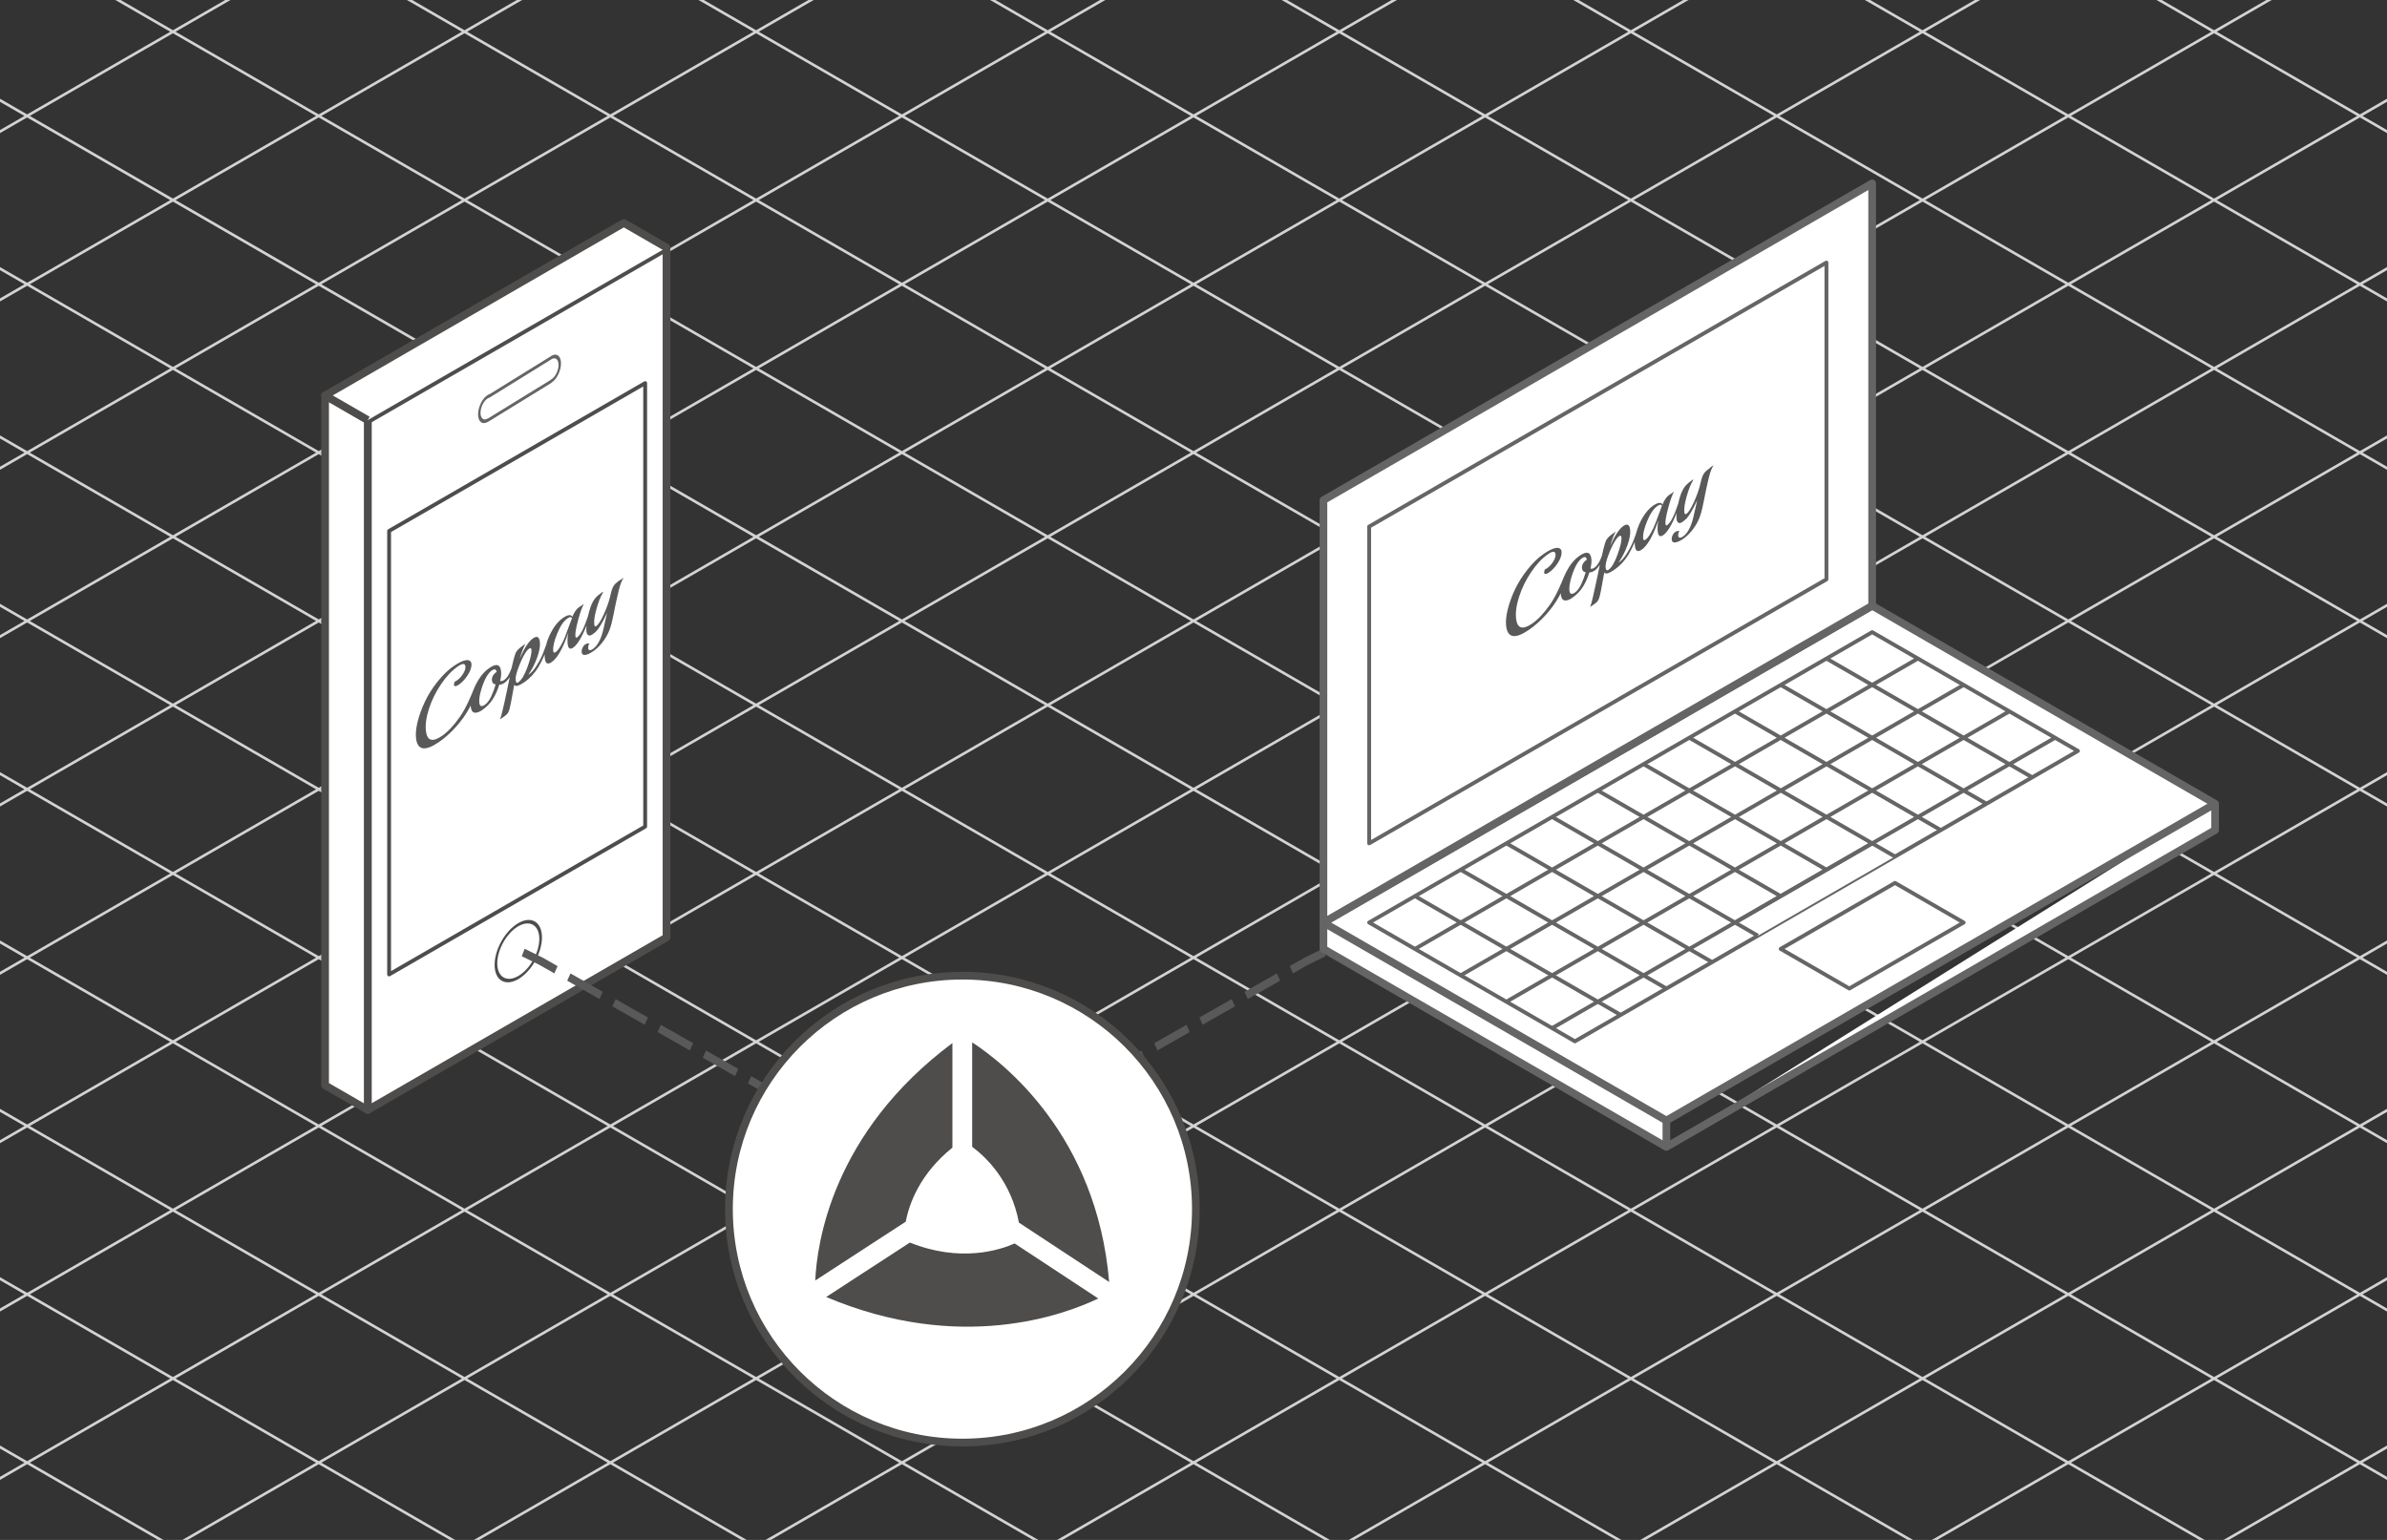 <svg viewBox="0 0 310 200" xmlns="http://www.w3.org/2000/svg" fill-rule="evenodd" clip-rule="evenodd" stroke-linejoin="round" stroke-miterlimit="1.414"><rect x="0" y="0" width="310" height="200" fill="#333333" stroke="none"/><path d="M-162.723 285.96L472.715-80.928m-635.438 257.563L472.715-190.25M-162.723 67.31l635.438-366.885m-635.438 651.13L472.715-15.333M-162.723 242.23l635.438-366.886m-635.438 257.562L472.715-233.98M-162.723 23.582l635.438-366.886m-635.438 760.452L472.715 50.262m-635.438 432.48l635.438-366.885m-635.438 432.48L472.715 181.45m-635.438 126.374L472.715-59.062M-162.723 198.5l635.438-366.886M-162.723 89.176L472.715-277.71m-635.438 651.13L472.715 6.532m-635.438 257.562l635.438-366.886M-162.723 154.77l635.438-366.886M-162.723 45.446L472.715-321.44m-635.438 760.453L472.715 72.127m-635.438 432.48L472.715 137.72m-635.438 191.97L472.715-37.198m-635.438 257.563L472.715-146.52m-635.438 257.56l635.438-366.885M-162.723 1.717L472.715-365.17m-635.438 760.453L472.715 28.397m-635.438 432.48L472.715 93.993m-635.438 432.48l635.438-366.886M-162.723 285.96L472.715-80.928m-635.438 257.563L472.715-190.25M-162.723 67.31l635.438-366.885m-635.438 651.13L472.715-15.333M-162.723 242.23l635.438-366.886m-635.438 257.562L472.715-233.98M-162.723 23.582l635.438-366.886m-635.438 760.452L472.715 50.262m-635.438 432.48l635.438-366.885m-635.438 432.48L472.715 181.45m-635.438 126.374L472.715-59.062M-162.723 198.5l635.438-366.886M-162.723 89.176L472.715-277.71m-635.438 651.13L472.715 6.532m-635.438 257.562l635.438-366.886M-162.723 154.77l635.438-366.886M-162.723 45.446L472.715-321.44m-635.438 760.453L472.715 72.127m-635.438 432.48L472.715 137.72m-635.438 191.97L472.715-37.198m-635.438 257.563L472.715-146.52m-635.438 257.56l635.438-366.885M-162.723 1.717L472.715-365.17m-635.438 760.453L472.715 28.397m-635.438 432.48L472.715 93.993m-635.438 432.48l635.438-366.886m.008 126.374L-162.715-80.92m635.438 257.56l-635.438-366.89M472.723 67.31l-635.438-366.885m635.438 651.13L-162.715-15.333M472.723 242.23l-635.438-366.886m635.438 257.562L-162.715-233.98M472.723 23.582l-635.438-366.886m635.438 760.452L-162.715 50.262m635.438 432.48l-635.438-366.885m635.438 432.48L-162.715 181.45m635.438 126.374L-162.715-59.062M472.723 198.5l-635.438-366.886M472.723 89.176L-162.715-277.71m635.438 651.13L-162.715 6.532m635.438 257.562l-635.438-366.886M472.723 154.77l-635.438-366.886M472.723 45.446L-162.715-321.44m635.438 760.453L-162.715 72.127m635.438 432.48L-162.715 137.72m635.438 191.97L-162.715-37.198m635.438 257.563L-162.715-146.52m635.438 257.56l-635.438-366.885M472.723 1.717L-162.715-365.17m635.438 760.453L-162.715 28.397m635.438 432.48L-162.715 93.993m635.438 432.48l-635.438-366.886M472.723 285.96L-162.715-80.928m635.438 257.563L-162.715-190.25M472.723 67.31l-635.438-366.885m635.438 651.13L-162.715-15.333M472.723 242.23l-635.438-366.886m635.438 257.562L-162.715-233.98M472.723 23.582l-635.438-366.886m635.438 760.452L-162.715 50.262m635.438 432.48l-635.438-366.885m635.438 432.48L-162.715 181.45m635.438 126.374L-162.715-59.062M472.723 198.5l-635.438-366.886M472.723 89.176L-162.715-277.71m635.438 651.13L-162.715 6.532m635.438 257.562l-635.438-366.886M472.723 154.77l-635.438-366.886M472.723 45.446L-162.715-321.44m635.438 760.453L-162.715 72.127m635.438 432.48L-162.715 137.72m635.438 191.97L-162.715-37.198m635.438 257.563L-162.715-146.52m635.438 257.56l-635.438-366.885M472.723 1.717L-162.715-365.17m635.438 760.453L-162.715 28.397m635.438 432.48L-162.715 93.993m635.438 432.48l-635.438-366.886" stroke-width=".344" stroke="#D3D3D3"/><path d="M47.76 67.358v76.8l38.8-22.4v-89.6l-38.8 22.4v12.8z" fill="#fff" stroke="#4E4D4C"/><path d="M83.788 107.358v-57.6l-33.255 19.2v57.6l33.255-19.2z" fill="#fff" stroke-width=".5" stroke="#4E4D4C"/><path d="M42.22 51.358v89.6l5.54 3.2v-89.6l-5.54-3.2z" fill="#fff" stroke="#4E4D4C"/><path d="M86.56 32.158l-5.543-3.2-38.798 22.4 5.54 3.2" fill="#fff" stroke="#4E4D4C"/><circle cx="75.102" cy="252.109" r="4.281" fill="#fff" stroke-width=".51" stroke="#4E4D4C" transform="matrix(-.678 .393 0 .802 118.23 -108.176)"/><path d="M108.08 179.233v.022H95.885v-.022h-.045c-.892 0-1.616-.724-1.616-1.616 0-.893.724-1.617 1.616-1.617.065 0 .128.004.19.01l11.69.033c.12-.028.244-.043.37-.043.893 0 1.618.724 1.618 1.617 0 .892-.725 1.617-1.617 1.617h-.01z" fill="#fff" stroke-width=".47" stroke="#656565" transform="matrix(-.675 .415 0 .943 136.3 -159.302)"/><path d="M109.78 193.23l1.577-.686L144.107 176" fill="none" stroke-width=".64" stroke-dasharray="3.21,1.28,0,0" stroke="#595959" transform="matrix(1.464 0 0 -1.648 -92.772 442.152)"/><path d="M109.78 193.23l1.577-.686L144.107 176" fill="none" stroke-width=".64" stroke-dasharray="3.21,1.28,0,0" stroke="#595959" transform="matrix(-1.464 0 0 -1.648 332.684 442.152)"/><path d="M214.832 66.637c-.167.434-.364.847-.59 1.238-.227.39-.434.65-.62.78-.173.117-.27.072-.295-.137-.056-.484.104-1.187.48-2.11.374-.92.798-1.543 1.272-1.868.26-.183.44-.19.54-.025-.16.45-.42 1.157-.79 2.122m-5.72 5.696c-.21.143-.33.056-.37-.26-.04-.317.08-.837.35-1.562.27-.72.54-1.29.81-1.71.16-.26.32-.44.47-.54.04-.03.07-.05.09-.05.11-.04.174.02.193.18.045.4-.11 1.09-.47 2.08s-.725 1.62-1.1 1.88m-2.74-1.19c-.18.13-.316.28-.408.46-.09.18-.13.36-.11.54.036.3.186.46.45.49-.134.49-.32.98-.543 1.47-.226.486-.494.83-.803 1.047-.376.236-.587.15-.633-.252-.047-.4.03-.94.23-1.62.37-1.222.804-2.01 1.3-2.35.316-.212.51-.152.58.18l-.066.05zm15.13-11.26c-.18.12-.37.28-.576.46-.06.06-.12.13-.177.22-.06.09-.1.16-.134.22-.03.058-.065.14-.1.26-.04.12-.066.207-.08.27-.018.06-.046.175-.085.34l-.09.377c-.16.637-.41 1.33-.76 2.09-.342.76-.65 1.23-.91 1.41-.13.095-.212.027-.24-.2-.05-.432.046-1.065.28-1.9.232-.836.482-1.476.75-1.92.04-.07.055-.12.052-.145 0-.027-.02-.03-.042-.01-.38.26-.676.51-.885.747-.21.237-.4.577-.57 1.02-.13.34-.245.744-.34 1.203-.48 1.44-.92 2.29-1.313 2.563-.13.09-.204.046-.224-.13-.04-.335.07-.99.33-1.964s.5-1.635.72-1.98l-.11.074-.54.36c-.143.098-.29.26-.443.49-.156.227-.26.445-.32.654-.09-.17-.24-.235-.456-.195-.21.04-.43.14-.66.3-.487.334-.916.812-1.287 1.433-.37.62-.64 1.246-.8 1.88l-.01.04-.086.227c-.18.507-.324.876-.43 1.11-.19.42-.427.846-.707 1.28-.28.43-.565.746-.86.95l-.086.06c.434-.62.79-1.315 1.075-2.09.283-.776.395-1.42.34-1.93-.075-.62-.35-.764-.83-.434-.51.35-1.05 1.17-1.626 2.464.28-.92.52-1.514.71-1.792l-.326.22c-.424.29-.713.578-.867.858-.073.145-.18.49-.314 1.03-.05.195-.11.477-.194.846-.25.73-.55 1.217-.9 1.457-.2.14-.367.177-.49.11.11-.46.145-.853.11-1.176-.1-.85-.575-.98-1.43-.395-.51.35-.954.825-1.33 1.432-.227.367-.41.73-.558 1.088v-.01c-.343.85-.94 2.328-1.693 3.41-.75 1.08-1.49 1.87-2.22 2.37-1.162.797-1.813.597-1.95-.6-.09-.775.037-1.683.378-2.727.344-1.047.836-2.04 1.48-2.99.64-.95 1.33-1.677 2.062-2.18.552-.38.85-.37.896.02.03.26-.064.56-.28.9-.217.346-.465.615-.745.807-.1.07-.19.117-.273.144-.076.18-.107.31-.096.417.016.1.076.15.18.145.11-.005.24-.06.4-.17.34-.23.65-.55.946-.95.29-.406.477-.78.56-1.14.04-.19.054-.34.04-.463-.04-.33-.245-.48-.62-.45-.38.03-.897.27-1.56.723-.66.454-1.312 1.08-1.952 1.884-.64.8-1.154 1.62-1.55 2.45-.39.83-.684 1.642-.88 2.434-.193.79-.26 1.47-.195 2.03.17 1.475 1.1 1.633 2.79.475.725-.495 1.42-1.115 2.09-1.86.664-.743 1.202-1.5 1.61-2.26.066-.122.124-.24.18-.35 0 .06.006.118.012.17.05.42.2.66.45.71.25.05.56-.05.918-.294.56-.384 1-.84 1.324-1.36.32-.52.585-1.104.79-1.76.185.01.4-.065.64-.23.21-.14.42-.37.634-.69l-.36 1.718c-.39 1.9-.67 3.04-.824 3.425l.515-.356c.145-.1.262-.2.35-.296.09-.094.17-.23.23-.4s.14-.5.24-1l.4-2.18c.123.27.53.17 1.22-.3s1.263-1.086 1.72-1.84c.28-.464.54-.983.78-1.556-.007.18 0 .35.02.51.07.62.344.765.83.435.693-.477 1.373-1.677 2.04-3.598-.11.506-.137.97-.09 1.385.064.56.29.7.68.44.497-.347 1.04-1.24 1.63-2.7-.03.28-.04.503-.02.67.027.28.107.453.24.52s.29.032.48-.098.355-.263.49-.4c.136-.14.317-.39.54-.76.227-.37.486-.864.778-1.493l-.44 1.953c-.28 1.245-.713 2.07-1.295 2.47-.15.1-.28.15-.385.136-.103-.01-.163-.08-.18-.205-.025-.243.02-.43.148-.56-.045-.04-.11-.06-.205-.054-.093.007-.202.05-.33.14-.123.085-.23.22-.31.404-.085.184-.12.35-.1.5.03.282.18.4.45.36.27-.046.59-.19.95-.437.36-.25.7-.573 1.04-.98.33-.406.6-.83.802-1.27.203-.44.37-.953.494-1.55.046-.2.105-.474.18-.832.07-.357.114-.583.134-.677l.165-.79c.09-.432.206-.925.34-1.48.176-.66.366-1.13.57-1.412l-.44.304z" fill="#595959" fill-rule="nonzero"/><path d="M206.784 75.115c-2.448 1.833-4.796 3.778-6.455 5.417-.7.683-.87 1.35-.65 1.76 2.81-2.914 4.21-4.083 6.26-5.782.36-.3.65-.743.77-1.17l.06-.225m9.16-5.568c.07-.35-.01-.313-.33-.18-1.71.738-3.59 1.842-5.85 3.632-.38.3-.698.75-.757 1.17 0 0 2.84-2.58 6.925-4.63z" fill="#595959" fill-rule="nonzero"/><g fill="#fff" stroke="#656565"><path d="M216.415 145.53l71.26-41.142-44.537-25.715-71.26 41.143 44.537 25.715zm0 0v3.43l-44.54-25.715v-3.43m44.54 29.144l71.26-41.15v-3.43" stroke-width=".996"/><path d="M231.262 123.244l8.908 5.143 14.846-8.57-8.907-5.144-14.85 8.57zm-26.724 12L269.86 97.53l-26.72-15.428-65.326 37.714 26.724 15.43z" stroke-width=".504"/><path d="M228.292 121.53l-2.967-1.714 17.814-10.286 2.96 1.714" stroke-width=".504"/><path d="M210.478 131.815l-26.725-15.43" stroke-width=".505"/><path d="M216.415 128.388l-26.722-15.43m32.66 12L195.63 109.53m29.692 10.287l-23.753-13.714m29.69 10.286l-23.76-13.72m29.69 10.28l-23.75-13.71m29.69 10.28l-23.75-13.71m32.66 12l-26.72-15.42m32.66 12l-26.72-15.43m32.66 12L237.2 85.53m-53.447 37.715l65.323-37.715m-59.385 41.143l65.33-37.713m-59.39 41.14l65.33-37.714m-59.39 41.144l65.33-37.714" stroke-width=".504"/><path d="M171.876 119.816V64.96l71.26-41.144v54.857l-71.26 41.143z" stroke-width=".996"/><path d="M177.815 109.53V68.39L237.2 34.102v41.143l-59.384 34.286z" stroke-width=".504"/></g><path d="M73.45 82.552c-.177.462-.387.9-.628 1.317-.24.41-.46.69-.66.83-.183.12-.288.07-.313-.15-.06-.52.11-1.27.51-2.25.39-.98.85-1.65 1.35-1.99.28-.2.47-.21.58-.03-.17.48-.45 1.23-.85 2.26m-6.08 6.07c-.22.15-.35.06-.39-.28-.04-.34.08-.89.38-1.67.29-.77.58-1.38.86-1.83.17-.278.34-.47.5-.58.04-.03.08-.06.1-.06.12-.05.182.01.21.19.05.41-.12 1.15-.5 2.21-.38 1.053-.77 1.72-1.17 1.99m-2.92-1.27c-.19.135-.33.295-.43.486-.1.19-.13.382-.11.575.03.32.19.49.48.52-.15.526-.34 1.047-.58 1.564-.24.52-.53.89-.86 1.11-.4.25-.63.163-.678-.267-.05-.43.03-1.007.246-1.726.395-1.307.857-2.14 1.384-2.503.34-.23.545-.167.62.19l-.07.05zm16.11-11.99c-.2.134-.4.297-.62.49-.065.064-.13.14-.19.237l-.14.23c-.033.06-.07.15-.11.275-.04.122-.07.216-.084.282l-.09.36-.096.4c-.17.674-.44 1.415-.81 2.225-.37.81-.69 1.31-.964 1.5-.15.1-.235.025-.26-.22-.056-.46.042-1.132.29-2.02.25-.89.516-1.572.8-2.045.04-.078.06-.13.057-.158-.006-.03-.02-.03-.05-.01-.41.28-.72.545-.946.8-.22.254-.422.616-.603 1.09-.14.365-.26.793-.363 1.28-.51 1.535-.975 2.445-1.394 2.73-.14.097-.22.05-.24-.14-.04-.354.075-1.05.352-2.09.28-1.034.53-1.74.76-2.102l-.113.08-.574.38c-.15.105-.31.28-.47.52-.16.243-.275.476-.34.698-.095-.18-.256-.25-.482-.21-.226.042-.46.15-.706.32-.52.35-.98.86-1.374 1.52-.392.66-.68 1.33-.85 2.006l-.01.04-.09.24c-.194.54-.35.93-.46 1.18-.203.45-.454.9-.752 1.36-.3.46-.605.8-.918 1.01l-.09.063c.46-.655.84-1.396 1.144-2.22.3-.827.42-1.51.36-2.056-.08-.66-.37-.814-.886-.463-.55.375-1.12 1.25-1.73 2.625.3-.98.55-1.617.76-1.91l-.35.233c-.45.31-.76.613-.92.91-.08.16-.19.524-.337 1.1l-.21.9c-.27.78-.59 1.3-.964 1.55-.214.15-.39.19-.52.115.118-.49.157-.906.117-1.25-.1-.9-.61-1.04-1.52-.417-.54.37-1.012.88-1.412 1.53-.24.39-.44.773-.592 1.155 0-.006.005-.01.007-.01-.365.9-1 2.473-1.8 3.624-.8 1.154-1.59 1.994-2.36 2.524-1.24.85-1.93.635-2.08-.64-.097-.83.04-1.798.4-2.91.363-1.11.887-2.17 1.57-3.18.686-1.01 1.42-1.78 2.2-2.316.59-.404.906-.398.954.017.03.274-.07.594-.3.96-.23.367-.494.65-.793.857-.104.073-.2.125-.29.154-.08.183-.11.33-.1.44.016.104.08.155.19.15.12-.004.26-.065.43-.18.36-.247.693-.584 1.003-1.013.31-.43.51-.83.6-1.21.046-.2.06-.363.045-.492-.04-.35-.26-.51-.66-.48-.4.037-.95.29-1.655.777-.704.484-1.397 1.15-2.08 2.006-.68.854-1.23 1.724-1.65 2.61-.417.885-.73 1.75-.94 2.59-.207.84-.278 1.56-.21 2.156.18 1.57 1.17 1.74 2.97.503.77-.53 1.51-1.19 2.22-1.982s1.28-1.593 1.718-2.405c.07-.13.13-.255.19-.37 0 .06.003.12.01.18.05.45.21.7.474.753.267.05.59-.05.974-.312.6-.41 1.07-.89 1.415-1.442.346-.554.627-1.18.844-1.877.2.01.424-.07.68-.246.22-.15.446-.39.676-.73l-.38 1.83c-.42 2.02-.72 3.24-.88 3.648l.55-.38c.15-.107.272-.21.37-.316.092-.1.173-.24.24-.42s.15-.53.256-1.06l.426-2.32c.13.29.56.18 1.3-.32.73-.5 1.34-1.157 1.83-1.96.3-.497.572-1.05.83-1.66-.01.19 0 .37.02.54.07.66.37.817.88.46.74-.503 1.463-1.78 2.17-3.83-.11.54-.14 1.037-.09 1.48.07.597.31.75.72.47.53-.364 1.11-1.32 1.734-2.87-.033.302-.04.54-.023.715.03.3.12.483.26.553.14.07.31.035.51-.104.204-.14.377-.28.52-.427.146-.144.34-.413.577-.805.24-.39.51-.92.82-1.59l-.464 2.08c-.305 1.33-.765 2.204-1.385 2.63-.16.11-.293.16-.41.15-.11-.016-.173-.09-.19-.226-.03-.26.02-.455.156-.593-.05-.043-.12-.063-.22-.06-.1.008-.215.057-.35.15-.134.09-.246.235-.334.43-.09.2-.124.375-.11.53.04.3.2.43.488.384.283-.043.62-.2 1-.46s.75-.61 1.106-1.04c.356-.432.64-.882.86-1.35.22-.465.397-1.015.53-1.65.05-.21.113-.51.19-.89.075-.38.124-.62.145-.72.023-.1.08-.38.177-.842.095-.46.216-.99.363-1.575.185-.705.39-1.207.61-1.505l-.47.32zM215 67.94c-.18.463-.387.9-.63 1.318-.24.417-.46.693-.66.83-.182.125-.29.077-.312-.145-.06-.518.11-1.266.51-2.247.4-.98.85-1.645 1.354-1.99.284-.195.477-.204.58-.027-.17.48-.45 1.23-.843 2.26M208.91 74c-.222.153-.353.06-.39-.276-.04-.34.086-.895.377-1.667.29-.77.58-1.38.867-1.825.173-.276.34-.468.5-.578.046-.03.08-.05.104-.06.12-.05.19.016.21.196.047.413-.12 1.15-.5 2.21-.384 1.056-.774 1.72-1.17 1.994M206 72.75c-.19.133-.335.293-.433.484-.098.19-.136.382-.114.575.037.31.197.48.48.51-.145.52-.34 1.04-.58 1.56-.243.52-.528.89-.857 1.11-.4.25-.625.16-.675-.27-.05-.43.04-1.01.25-1.73.4-1.306.86-2.14 1.39-2.5.34-.23.54-.17.62.19l-.07.045zm16.1-11.99c-.19.132-.394.295-.61.49-.068.062-.13.14-.19.235-.06.096-.107.172-.14.23-.036.06-.073.15-.11.274-.04.12-.07.21-.087.28-.018.06-.047.18-.09.36l-.095.4c-.17.67-.44 1.41-.81 2.22-.368.81-.69 1.31-.966 1.49-.14.1-.23.022-.26-.22-.05-.458.05-1.13.298-2.02.25-.89.515-1.57.8-2.045.04-.07.06-.12.055-.15-.002-.03-.02-.034-.05-.013-.405.28-.72.545-.94.8-.224.25-.426.613-.607 1.085-.14.37-.262.795-.363 1.283-.514 1.534-.98 2.444-1.4 2.73-.137.096-.216.05-.238-.137-.04-.36.077-1.06.354-2.09.28-1.04.53-1.74.76-2.11l-.11.08-.57.38c-.15.106-.31.28-.47.52-.16.244-.27.48-.34.7-.09-.18-.25-.25-.48-.21-.23.044-.46.15-.71.32-.52.354-.97.863-1.37 1.524-.39.66-.68 1.33-.85 2 0 .01 0 .02-.01.035l-.08.245c-.19.54-.35.93-.46 1.18-.2.448-.452.9-.75 1.36-.295.46-.6.798-.915 1.01l-.096.065c.46-.657.843-1.4 1.144-2.22.3-.83.42-1.51.36-2.058-.073-.66-.37-.815-.88-.464-.543.37-1.12 1.244-1.73 2.62.3-.976.554-1.613.76-1.91l-.345.237c-.45.31-.76.61-.926.91-.08.155-.19.52-.336 1.1-.054.204-.12.504-.21.9-.27.775-.59 1.29-.966 1.55-.21.145-.384.18-.52.11.12-.49.16-.905.12-1.25-.1-.9-.61-1.04-1.52-.416-.54.37-1.013.88-1.414 1.528-.24.39-.44.776-.6 1.16v-.01c-.37.9-1.002 2.473-1.802 3.624-.8 1.15-1.59 1.99-2.36 2.52-1.24.85-1.932.64-2.08-.635-.094-.822.04-1.79.404-2.9.362-1.11.89-2.17 1.57-3.18.682-1.01 1.415-1.783 2.195-2.32.59-.402.905-.396.953.02.03.27-.07.59-.3.955-.23.37-.49.655-.79.86-.104.07-.202.125-.29.154-.076.185-.11.33-.096.44.01.11.073.16.19.15.113 0 .254-.06.423-.18.36-.246.695-.58 1.004-1.01.31-.43.51-.83.6-1.21.043-.2.057-.366.04-.495-.04-.35-.26-.51-.66-.48-.4.035-.95.29-1.656.775-.71.48-1.4 1.15-2.08 2.003-.68.855-1.23 1.725-1.65 2.61-.42.886-.73 1.75-.94 2.593-.21.84-.28 1.56-.21 2.157.18 1.57 1.17 1.735 2.963.502.772-.53 1.513-1.19 2.222-1.98.71-.79 1.28-1.593 1.716-2.405.07-.13.13-.25.19-.37.003.06.007.124.014.183.054.45.21.7.48.75.264.05.59-.053.97-.315.598-.41 1.07-.89 1.414-1.446.346-.553.627-1.18.844-1.876.2.01.43-.07.686-.244.22-.15.44-.398.67-.736-.11.52-.24 1.13-.38 1.822-.42 2.024-.71 3.24-.88 3.648l.55-.376c.153-.106.28-.21.373-.315.09-.1.17-.247.24-.427.064-.184.15-.54.254-1.065l.424-2.32c.13.285.563.18 1.3-.326.732-.504 1.342-1.158 1.83-1.96.296-.498.573-1.05.83-1.66-.01.19 0 .37.02.542.072.66.366.813.88.46.74-.507 1.465-1.784 2.17-3.83-.11.54-.14 1.033-.09 1.48.07.593.31.75.72.465.535-.366 1.11-1.323 1.74-2.87-.035.3-.04.54-.024.713.03.3.11.484.25.554.14.07.31.037.51-.102.2-.14.38-.28.52-.425.148-.144.34-.413.58-.805.24-.394.514-.925.825-1.594l-.465 2.088c-.3 1.326-.767 2.2-1.38 2.627-.167.11-.3.16-.41.15-.12-.015-.18-.09-.2-.225-.03-.257.02-.454.155-.59-.05-.046-.12-.066-.22-.06-.1.005-.214.054-.35.146-.132.09-.243.234-.332.43-.09.196-.12.373-.103.53.033.3.195.43.482.38.29-.046.623-.2 1.005-.46s.75-.61 1.105-1.04c.354-.435.64-.885.86-1.35.22-.47.394-1.02.53-1.65.05-.21.11-.51.19-.89.072-.38.12-.62.143-.72l.174-.845c.093-.46.22-.99.362-1.573.18-.706.383-1.208.605-1.506l-.47.32z" fill="#595959" fill-rule="nonzero"/><circle cx="221.703" cy="167.426" r="55.426" fill="#fff" stroke-width="1.83" stroke="#4E4D4C" transform="translate(3.717 65.455) scale(.547)"/><path d="M132.332 158.795l11.714 7.706c-1.596-19.03-13.72-28.47-17.79-31.12v13.56c1.828 1.36 5.064 4.47 6.076 9.87zm-26.44 7.505l11.737-7.632c.46-2.414 1.88-6.247 6.06-9.617v-13.58c-15.67 11.68-17.61 26.16-17.81 30.84zm12.276-4.92l-10.873 7.07c17.4 7.36 30.948 2.305 35.337.194l-10.86-7.146c-1.942.863-7.07 2.512-13.604-.118z" fill="#4E4D4C"/></svg>